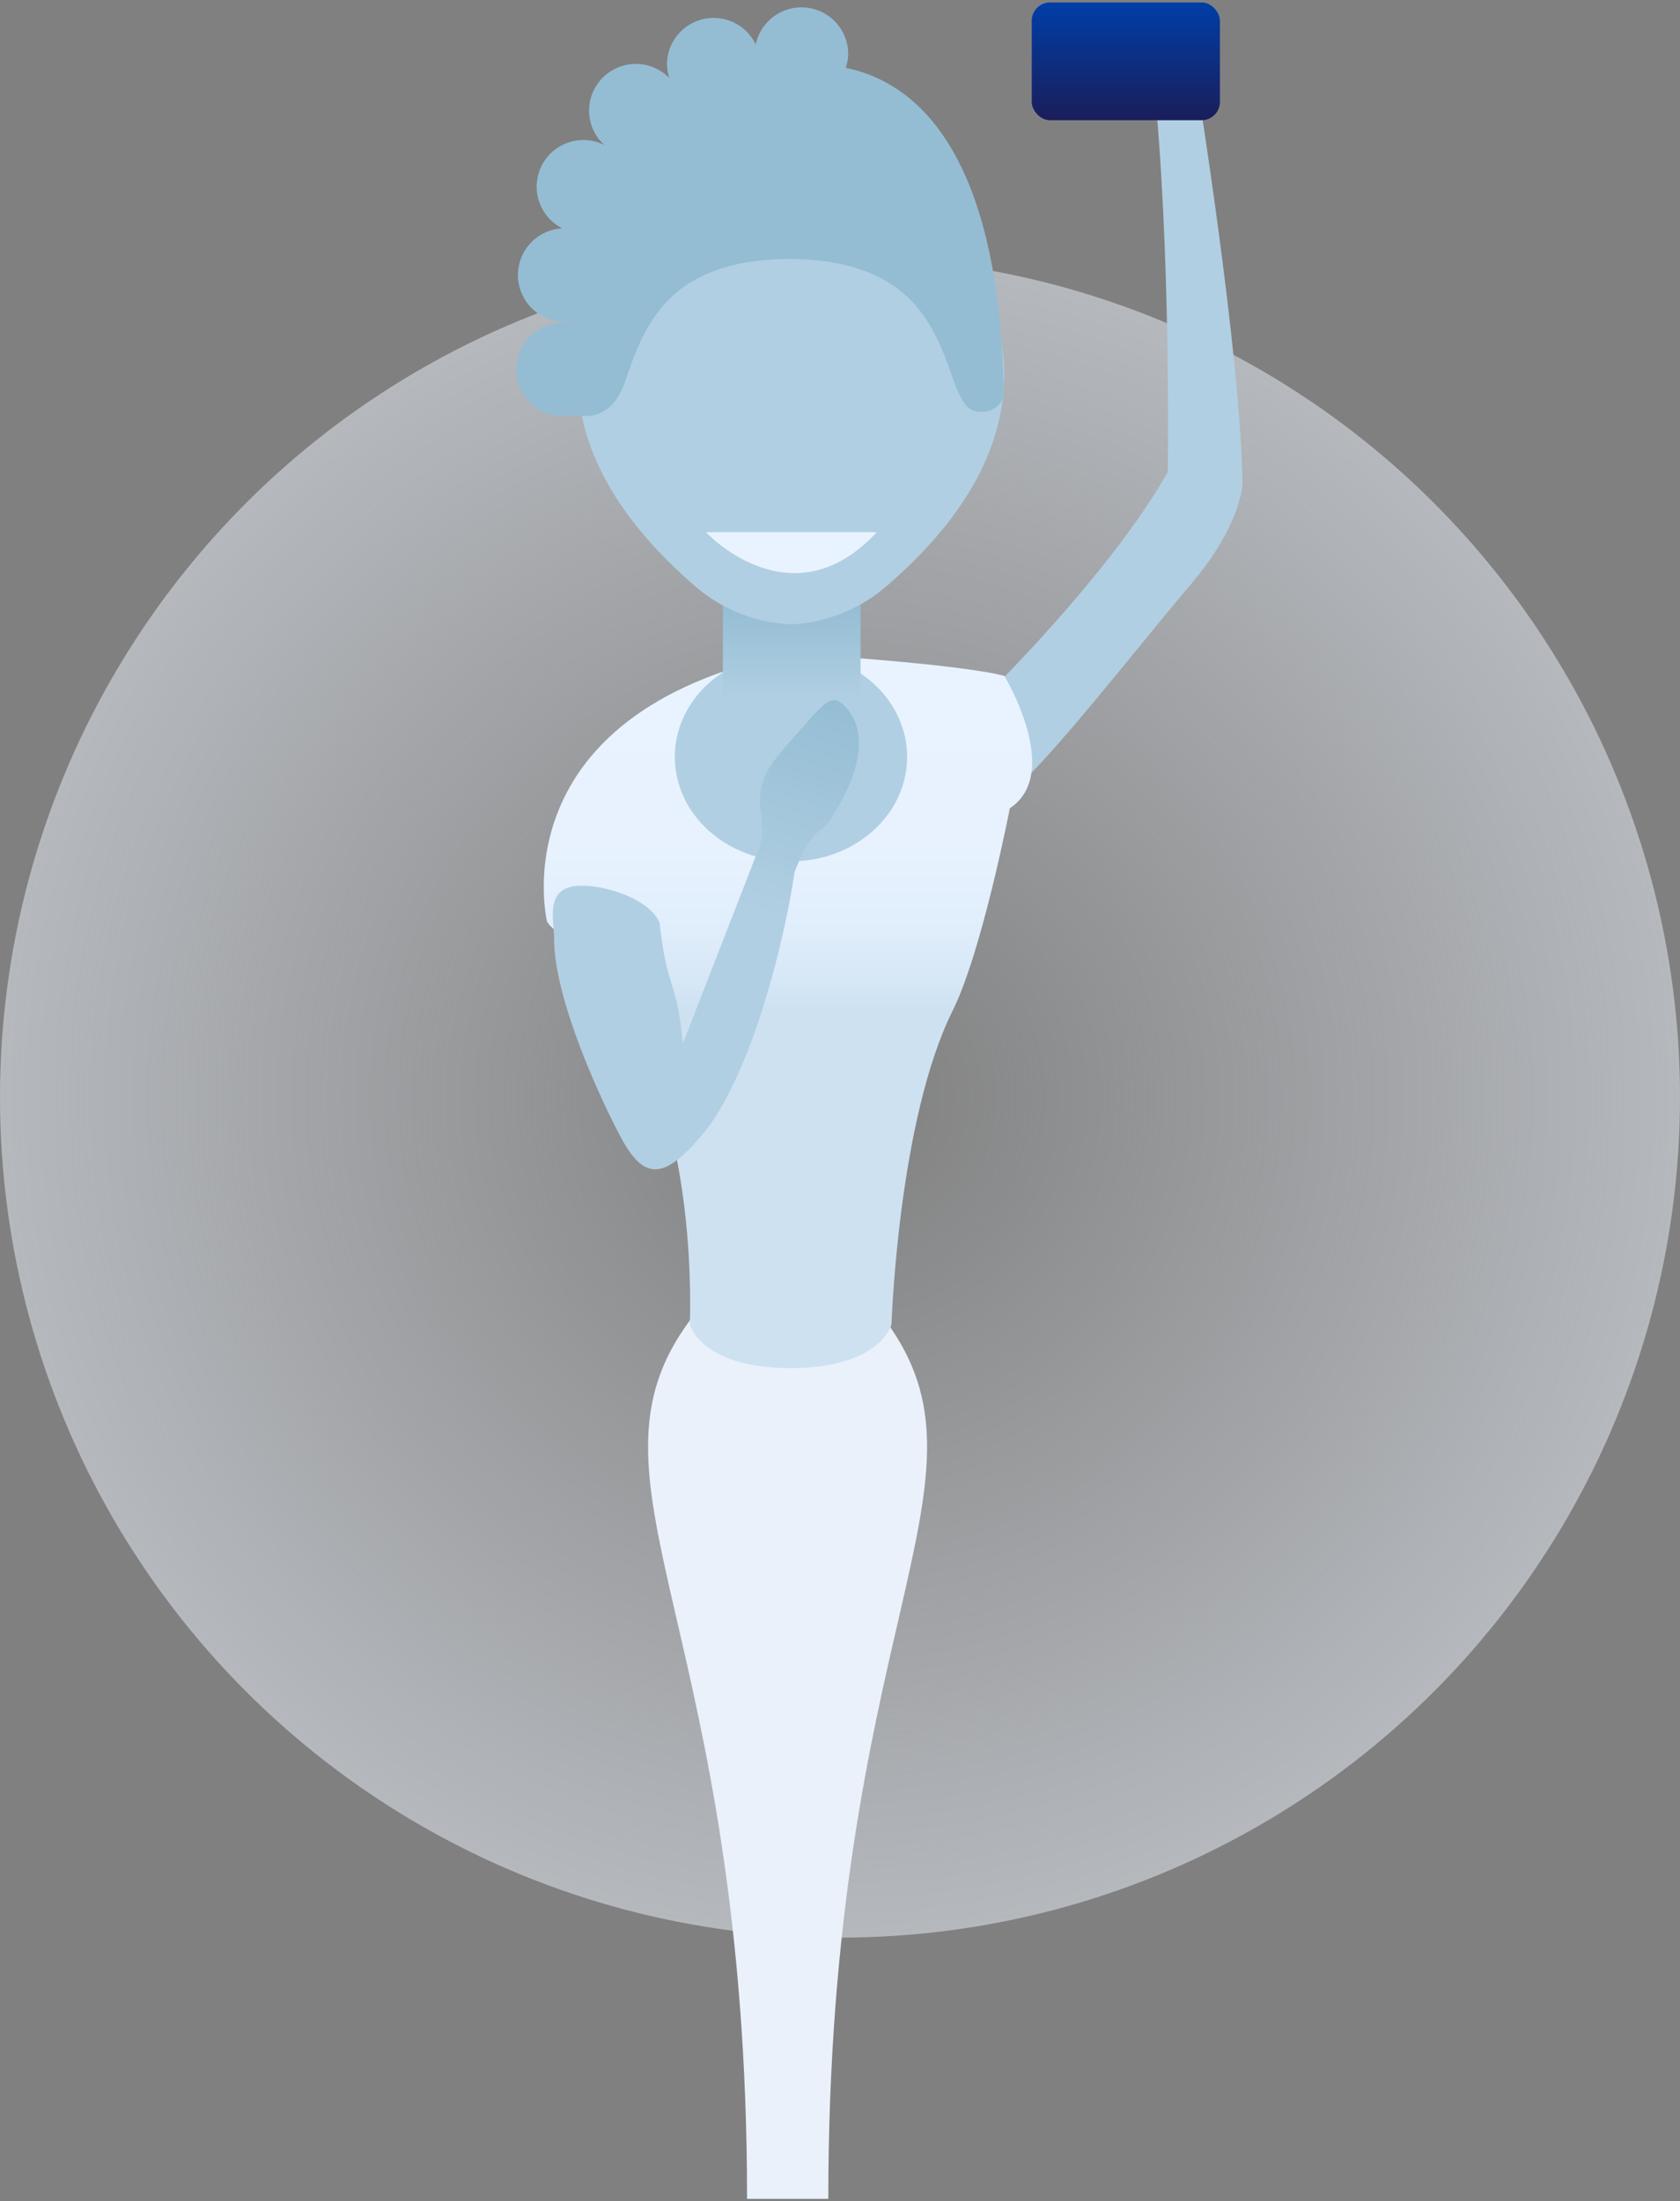 <svg height="241" viewBox="0 0 184 241" width="184" xmlns="http://www.w3.org/2000/svg" xmlns:xlink="http://www.w3.org/1999/xlink"><rect x="0" y="0" width="184" height="241" fill="#808080" stroke="none"/><radialGradient id="a" cx="92" cy="120.13" gradientUnits="userSpaceOnUse" r="92"><stop offset="0" stop-color="#eaf1fb" stop-opacity="0"/><stop offset="1" stop-color="#eaf1fb"/></radialGradient><linearGradient id="b" gradientUnits="userSpaceOnUse" x1="86.22" x2="86.22" y1="149.71" y2="71.44"><stop offset=".5" stop-color="#cde1f1"/><stop offset=".53" stop-color="#d4e6f5"/><stop offset=".61" stop-color="#e0edfb"/><stop offset=".72" stop-color="#e7f2fe"/><stop offset="1" stop-color="#e9f3ff"/></linearGradient><linearGradient id="c" gradientUnits="userSpaceOnUse" x1="86.72" x2="86.72" y1="76.64" y2="66.25"><stop offset="0" stop-color="#b1cfe2"/><stop offset="1" stop-color="#94bdd4"/></linearGradient><linearGradient id="d" gradientUnits="userSpaceOnUse" x1="123.31" x2="123.31" y1=".27" y2="13.16"><stop offset="0" stop-color="#003ea7"/><stop offset="1" stop-color="#1a1e5a"/></linearGradient><linearGradient id="e" gradientTransform="matrix(.952 .307 -.307 .952 -126.41 177.43)" gradientUnits="userSpaceOnUse" x1="167.38" x2="167.38" y1="-107.73" y2="-162.82"><stop offset=".55" stop-color="#b1cfe2"/><stop offset="1" stop-color="#94bdd4"/></linearGradient><circle cx="92" cy="120.13" fill="url(#a)" opacity=".5" r="92"/><path d="m97.58 145.41c-7.76-11.34-10.58-3.83-11.31-1-.73-2.86-3.55-10.37-11.32 1-11.95 17.39 6.87 33.41 6.87 95.32h8.9c0-61.91 18.77-77.93 6.86-95.32z" fill="#eaf1fb"/><path d="m108.2 75.92s13.25-12.92 19.7-24.23c0 0 .39-24.22-1.57-43.17h4.67s4.88 30.08 5.08 44.34c0 0 0 4.49-5.67 11.13s-16.24 20.35-20.14 23.07-2.07-11.14-2.07-11.14z" fill="#b1cfe2"/><path d="m110 74s-3.71-1.23-23.35-2.45h-.11-.11c-32 6.67-26.52 29.33-26.52 29.33s.89 2 4.77 1.69c0 0-.91 3.23 3.07 8.43 8.87 11.57 7.8 34 7.8 34s1.12 4.68 10.84 4.79h.41c9.71-.11 10.84-4.79 10.84-4.79s.73-22.38 6.69-34.33c3.24-6.51 6.27-22.18 6.27-22.18 5.83-3.87-.6-14.49-.6-14.49z" fill="url(#b)"/><ellipse cx="86.63" cy="82.87" fill="#b1cfe2" rx="12.72" ry="11.43"/><path d="m79.17 66.25h15.08v10.4h-15.08z" fill="url(#c)"/><path d="m103.05 24.48a22.9 22.9 0 0 0 -16.42-7.1 22.9 22.9 0 0 0 -16.42 7.1s-18.94 18.14 5.79 39.58a17.15 17.15 0 0 0 10.57 4.29h.08a17.13 17.13 0 0 0 10.57-4.29c24.78-21.44 5.83-39.58 5.83-39.58z" fill="#b1cfe2"/><path d="m77.31 58.26s9.36 10.09 18.72 0z" fill="#e9f3ff"/><rect fill="url(#d)" height="12.89" rx="2" width="20.61" x="113" y=".27"/><path d="m92.63 7.43a5.06 5.06 0 0 0 .27-1.56 5.12 5.12 0 0 0 -10.13-1 5.11 5.11 0 0 0 -9.72 2.13 5.06 5.06 0 0 0 .27 1.56 5.12 5.12 0 0 0 -8.8 3.56 5.05 5.05 0 0 0 1.68 3.76 5.1 5.1 0 1 0 -4.62 9.12 5.12 5.12 0 0 0 .09 10.23 3.29 3.29 0 0 0 .44 0v.09c-.14 0-.28 0-.43 0a5.12 5.12 0 0 0 0 10.24 4.82 4.82 0 0 0 1.2-.16c1.54.38 4.18.36 5.57-3.58 2-5.75 4.38-13.38 18-13.47 13.68.09 16 7.72 18.05 13.47a10.76 10.76 0 0 0 1.13 2.35c1.16 1.74 4.36.87 4.31-1.23-.53-27.51-10.42-34.1-17.31-35.51z" fill="#94bdd4"/><path d="m92 76.86c-1.12-.9-2.65 1.19-4.31 3-1.36 1.51-1.48 1.69-2.76 3.23a7.33 7.33 0 0 0 -1.6 5.91c.45 2.73-.2 3.83-.2 3.83l-8.33 21.39c-.79-7.63-1.66-5.33-2.57-13.23-1.28-2.83-6.4-4-8-4-4.74-.31-3.55 3.45-3.54 5.82 0 6.77 5.42 18.21 7.37 21.82 2.57 4.74 4.76 4.35 8.69-.2 5.67-6.58 9.31-22.21 10.26-28.91 2.13-5.58 2.82-3.58 4.38-6.52-.01 0 5.61-8.17.61-12.14z" fill="url(#e)"/></svg>